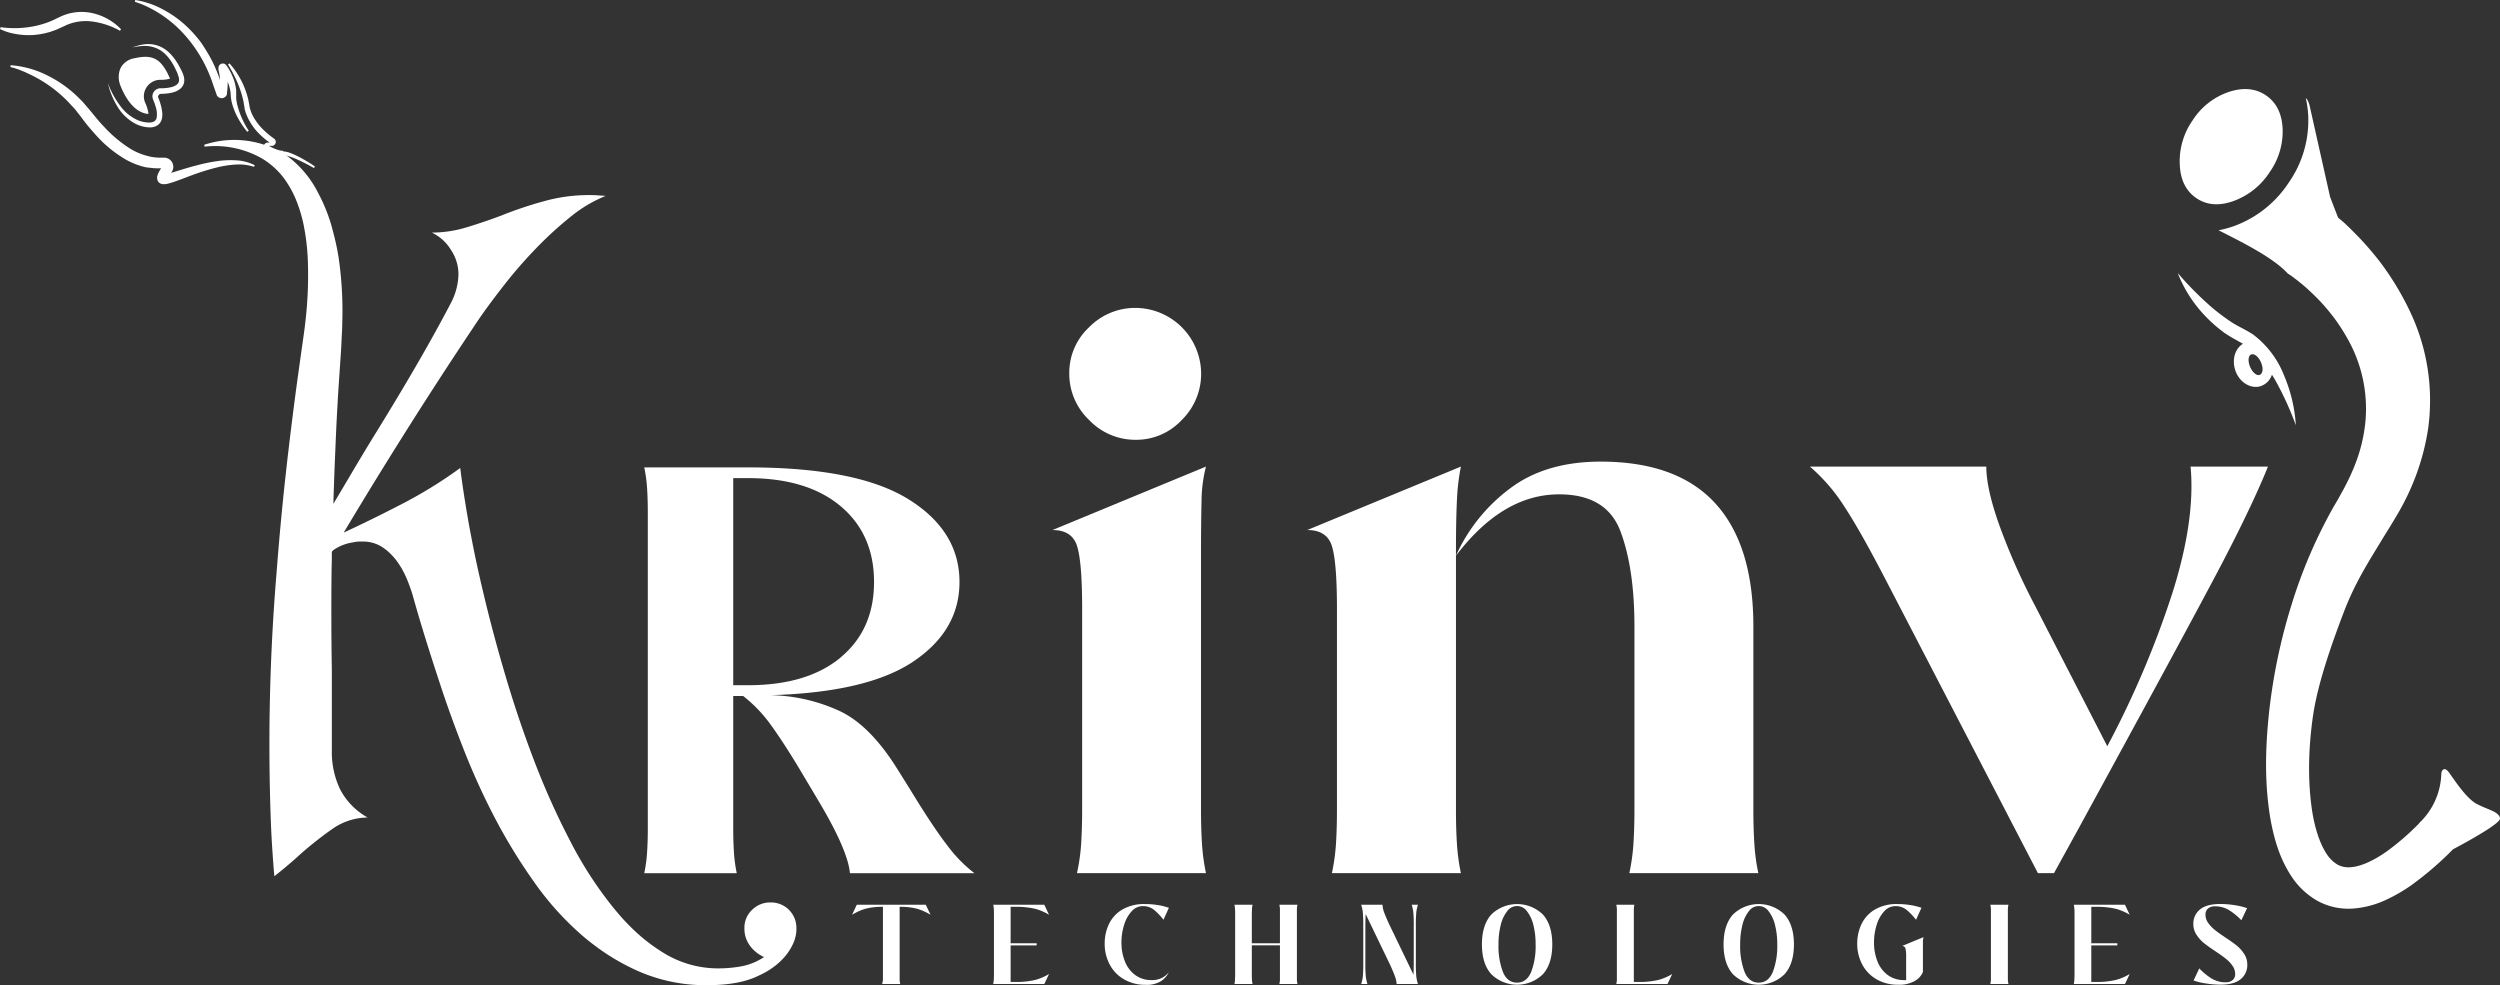 <svg xmlns="http://www.w3.org/2000/svg" viewBox="0 0 775.31 305.51"><rect x="0" y="0" width="775.31" height="305.51" fill="#333333" stroke="none"/><defs><style>.cls-1{fill:#fff;}</style></defs><g id="Layer_2" data-name="Layer 2"><g id="Layer_1-2" data-name="Layer 1"><path class="cls-1" d="M775.3,253.94c-.07.61-1.6,1.81-3.61,3.14-.41.27-.82.54-1.23.78-3.27,2.05-7.29,4.23-9.07,5.18-.2.1-.37.21-.51.27s-.06,0-.06,0a101.56,101.56,0,0,1-13,11.21,51.07,51.07,0,0,1-8,4.61,29.09,29.09,0,0,1-9.92,2.62,20,20,0,0,1-11.28-2.42,23.55,23.55,0,0,1-8-7.57c-3.75-5.72-5.35-11.66-6.44-17.42-2-11.52-1.63-22.8-.44-33.88a177.06,177.06,0,0,1,6.82-32.58A153.76,153.76,0,0,1,723.8,157c1-1.63,1.74-3,2.49-4.36q1.38-2.46,2.55-5c.58-1.3,1.16-2.56,1.64-3.89a49.06,49.06,0,0,0,3.13-13.39,44.08,44.08,0,0,0-5.82-25.74,59.47,59.47,0,0,0-3.72-5.76,65.37,65.37,0,0,0-4.43-5.32c-1.6-1.67-3.27-3.3-5-4.8-.89-.75-1.77-1.47-2.66-2.15l-1.33-1a9.61,9.61,0,0,0-1.12-.72c-4.61-5.08-14.7-10-21.51-13.46a31.72,31.72,0,0,0,4.9-1.33,34.41,34.41,0,0,0,16.91-13.5,33.65,33.65,0,0,0,6-20.79,32.89,32.89,0,0,0-.75-5.39c1,.78,1.39,3.27,1.39,3.27l6.14,27.37s1.12,3,2.52,6.51c1,.75,1.43,1.2,2.08,1.74l1.7,1.64c1.09,1.09,2.19,2.18,3.21,3.27q3.12,3.33,5.9,6.92a88.21,88.21,0,0,1,9.44,15.61A64.12,64.12,0,0,1,753,133.07a73.46,73.46,0,0,1-8,23.76c-.61,1.16-1.26,2.28-1.91,3.37-1.19,2-2.65,4.4-3.61,5.9-5.18,8.56-9.13,14.56-12.75,24.1s-8,21.88-9.44,32-1.67,20.39-.14,29.93c.79,4.7,2.19,9.27,4.3,12.54a10.44,10.44,0,0,0,3.44,3.45,7.12,7.12,0,0,0,4.13.82c3.3-.21,7.46-2.25,11.31-5a78.34,78.34,0,0,0,9.89-8.59l0,0,0-.07.07-.07a21.86,21.86,0,0,0,6.82-15.47c0-.07,0-.11.06-.17a1,1,0,0,1,.14-.38,1,1,0,0,1,.41-.54c.07-.07.17-.07.27-.11h.1c.07,0,.14,0,.21,0s.07,0,.14.07a.7.7,0,0,1,.17.06c.1.07.2.17.3.24a1.56,1.56,0,0,1,.31.34.94.94,0,0,1,.24.28c1.6,2.18,4.5,6.71,7.43,9,.07,0,.13.1.2.13a6.58,6.58,0,0,0,1.06.68c.14.07.31.14.48.24a.21.21,0,0,0,.13.07c1.74.85,3.58,1.47,4.88,2.18a.17.17,0,0,1,.13.07C774.72,252.51,775.37,253.12,775.3,253.94Z"/><path class="cls-1" d="M200.68,264.26q.23-3.42.22-7.61V159.08q0-4.19-.22-7.62a45.63,45.63,0,0,0-.88-6.51H232q33.76,0,49.66,9.83t15.9,25.71q0,15-14.24,24.61t-44.26,10.49a53.56,53.56,0,0,1,21.52,5q9.39,4.51,17.77,18l4,6.4q7,11.48,11.36,17.1a43.71,43.71,0,0,0,8.5,8.72H263.59q-.66-7.27-9.93-22.73l-4.86-8.17q-5.52-9.27-9.6-14.9a43.87,43.87,0,0,0-8.72-9.16h-3.09v40.84q0,4.19.22,7.61a45.25,45.25,0,0,0,.88,6.51H199.8A45.25,45.25,0,0,0,200.68,264.26Zm60-60.37q10.38-8.61,10.38-23.4T260.72,157q-10.38-8.72-28.69-8.72h-4.64V212.5H232Q250.35,212.5,260.72,203.89Z"/><path class="cls-1" d="M335.29,261.7c.2-3.18.31-6.71.31-10.61V188.67q0-14.14-1.54-19.22t-7.68-5.07L374,144.7a44.91,44.91,0,0,0-1.38,11.07q-.17,6.76-.16,17.83v77.49c0,3.9.1,7.43.31,10.61a62.21,62.21,0,0,0,1.23,9.07h-40A60.87,60.87,0,0,0,335.29,261.7Z"/><path class="cls-1" d="M337.75,130.24a19.74,19.74,0,0,1-6.14-14.45,19.27,19.27,0,0,1,6.14-14.3,20,20,0,0,1,14.46-6,20.47,20.47,0,0,1,20.29,20.3,20,20,0,0,1-6,14.45,19.26,19.26,0,0,1-14.3,6.15A19.75,19.75,0,0,1,337.75,130.24Z"/><path class="cls-1" d="M414.32,261.7c.2-3.18.3-6.71.3-10.61V188.67q0-14.14-1.53-19.22t-7.69-5.07l47.66-19.68a67.84,67.84,0,0,0-1.23,10.45q-.3,6.15-.3,15.38v80.56c0,3.9.1,7.43.3,10.61a63.61,63.61,0,0,0,1.23,9.07h-40A63.61,63.61,0,0,0,414.32,261.7Zm92.25,0c.2-3.18.31-6.71.31-10.61V194.2q0-17.82-4.31-29.36t-19.06-11.53q-17.53,0-32,19.06a53.35,53.35,0,0,1,16.6-20.75q11.07-8.46,28.29-8.46,23.69,0,35.52,12.91t11.84,38.13v56.89c0,3.9.1,7.43.31,10.61a60.87,60.87,0,0,0,1.23,9.07h-40A63.61,63.61,0,0,0,506.57,261.7Z"/><path class="cls-1" d="M571.92,157a55.9,55.9,0,0,0-10.61-12.29H616q0,7.06,4.31,18.91a197.44,197.44,0,0,0,10.76,24.14l22.45,43.66a293.72,293.72,0,0,0,20.14-47.35q7.23-22.76,5.69-39.36h24q-5.24,12.92-15.53,32.44t-43.21,79.8L637,270.77H632l-46.75-90.1Q577,164.7,571.92,157Z"/><path class="cls-1" d="M247,287.77a11.39,11.39,0,0,1-1,4.8,17.21,17.21,0,0,1-2.64,4.14,21.18,21.18,0,0,1-3.73,3.38,24.22,24.22,0,0,1-4.27,2.44q-5.94,3-16.09,3a51.85,51.85,0,0,1-21-4.21A67.74,67.74,0,0,1,184.14,293q-1.87-1.39-3.66-2.95a91.2,91.2,0,0,1-14.74-16.38,173,173,0,0,1-12-19.49,215.9,215.9,0,0,1-9.47-20.58c-2.75-6.94-5.16-13.54-7.23-19.75q-2.7-8.15-4.95-15.37t-4.14-14a47.6,47.6,0,0,0-2.08-5.62,26.05,26.05,0,0,0-3.18-5.36,19.73,19.73,0,0,0-1.34-1.51,15.87,15.87,0,0,0-3.07-2.49,10.94,10.94,0,0,0-5.89-1.55h-1a9.73,9.73,0,0,0-2,.27,14.1,14.1,0,0,0-6.09,2.44l-.26.27a.31.31,0,0,1-.13.23s0,0,0,0v1.21c0,2-.09,3.88-.1,5.82-.09,9.85-.07,19.71.1,29.5V232.8a26.83,26.83,0,0,0,2.57,12,21.23,21.23,0,0,0,8.53,8.73,19.25,19.25,0,0,0-11.1,3.66c-1.8,1.25-3.6,2.61-5.4,4.05s-3.66,3-5.55,4.75q-3.46,3.07-6.88,5.75c-.44-5-.76-9.91-1-14.85a642,642,0,0,1,1.7-79.41q1.5-19.66,3.85-39.24,1.16-9.79,2.48-19.54l1.36-9.77c.45-3.24.93-6.28,1.27-9.44a124.82,124.82,0,0,0,.73-18.7,69.5,69.5,0,0,0-1.36-11.3A45,45,0,0,0,92.21,63,32,32,0,0,0,88,55.19a24,24,0,0,0-6.53-5.91,29.31,29.31,0,0,0-18-3.8l-.16-.57a29.54,29.54,0,0,1,18.68,0,1.34,1.34,0,0,0,0,.6,1.36,1.36,0,0,0,.32.7,1.05,1.05,0,0,0,.29.23s.09.05.1.07l.09,0,.7.35a14.41,14.41,0,0,0,3,1.06c.25,0,.52.09.8.12l.41,0a2.3,2.3,0,0,1,.4,0l.3,0a.76.76,0,0,1,.21,0A32.36,32.36,0,0,1,98.7,59.9a52.38,52.38,0,0,1,4,9.76c.16.53.31,1.09.43,1.62A74.78,74.78,0,0,1,105,79.81c.09.59.17,1.2.25,1.79a114.08,114.08,0,0,1,.89,18.61c0,1.7-.13,3.36-.2,5.05s-.16,3.4-.28,5L105,120q-.62,9.72-1,19.44-.37,8.4-.62,16.81c2.14-3.55,4.21-7.07,6.24-10.51q3.24-5.46,6.64-11,7.19-11.62,13.12-21.86T140,93.65A20,20,0,0,0,142.18,85a13.63,13.63,0,0,0-2.38-7.58,13.85,13.85,0,0,0-5.89-5.29,37.21,37.21,0,0,0,11-1.69q5.54-1.7,10.55-3.59a121,121,0,0,1,13.28-4.46,51.56,51.56,0,0,1,13.79-1.89c.91,0,1.79,0,2.64.07s1.74.1,2.65.19a42.28,42.28,0,0,0-10.91,6.5,112.91,112.91,0,0,0-10.89,10,140.3,140.3,0,0,0-9.74,11.22c-3,3.84-5.52,7.25-7.59,10.23q-11,16.38-21.45,32.89t-20.65,33.57q9.34-4.34,18.55-9.13c.8-.41,1.58-.84,2.37-1.27a136.05,136.05,0,0,0,15.22-9.64q.84,6.91,2.64,17.21.54,2.94,1.15,6.06,1.51,7.71,3.6,16.41,2.9,12.18,6.84,25.45t8.87,26.12a234.85,234.85,0,0,0,11,24.44,120.18,120.18,0,0,0,13.13,20.36c1,1.23,2,2.41,3,3.54,1.28,1.41,2.58,2.73,3.92,4a54.83,54.83,0,0,0,8.34,6.44,32.27,32.27,0,0,0,17.52,5.16,39.77,39.77,0,0,0,7.37-.68,18.76,18.76,0,0,0,6.84-2.84,11,11,0,0,1-4.39-3.53,8.89,8.89,0,0,1-1.7-5.41,7.56,7.56,0,0,1,2.38-5.69,7.89,7.89,0,0,1,5.74-2.3,7.86,7.86,0,0,1,8,8Z"/><path class="cls-1" d="M3.28,20.22a30.23,30.23,0,0,1,11.5,3.22,37,37,0,0,1,9.8,7.07l1.07,1.08c.34.38.66.77,1,1.16l1,1.16L28.55,35C29.76,36.51,31,38,32.29,39.33a39.36,39.36,0,0,0,8.58,7.07,20.11,20.11,0,0,0,5,2,9.25,9.25,0,0,0,1.29.28,14.48,14.48,0,0,0,2.62.22h1.11a2.53,2.53,0,0,1,.85.12,2.84,2.84,0,0,1,2,2.55,2.78,2.78,0,0,1-.42,1.67,4.08,4.08,0,0,1-.25.33l-.1.12-.19.24a7.2,7.2,0,0,0-.66,1c-.09.17-.18.34-.26.51l0,.07s0,0,0,0a.41.41,0,0,1,0-.07.76.76,0,0,0,0-.15,1.21,1.21,0,0,0-.17-.63,1.37,1.37,0,0,0-.25-.32l-.15-.11-.11-.06a1.05,1.05,0,0,0-.28-.1H51c.15,0,.35,0,.56-.08.41-.09.86-.21,1.32-.34.91-.25,1.83-.54,2.77-.83,1.86-.58,3.76-1.13,5.68-1.62A52.25,52.25,0,0,1,67.17,50a28.65,28.65,0,0,1,6-.28A14.34,14.34,0,0,1,79,51.23l-.24.52a14.56,14.56,0,0,0-5.6-.72,30.87,30.87,0,0,0-5.63.84q-2.79.68-5.53,1.6c-1.82.6-3.63,1.3-5.46,2-.92.34-1.84.68-2.79,1-.48.16-1,.31-1.5.45a9,9,0,0,1-.88.19,4.83,4.83,0,0,1-.59,0l-.4,0a2.46,2.46,0,0,1-.63-.2l-.19-.11a1.57,1.57,0,0,1-.21-.17,1.53,1.53,0,0,1-.37-.46,1.62,1.62,0,0,1-.2-.52,2.79,2.79,0,0,1-.05-.46c0-.11,0-.22,0-.33s0-.16.05-.25l.07-.2,0-.11a8.24,8.24,0,0,1,.35-.81,10.42,10.42,0,0,1,.9-1.48l.26-.34.13-.16s0,0,0,0a.46.46,0,0,0-.08.27.42.42,0,0,0,.31.4l.13,0H50.6l-.8,0a14.39,14.39,0,0,1-1.61,0,12.2,12.2,0,0,1-1.6-.15A13.73,13.73,0,0,1,45,51.83a23,23,0,0,1-5.9-2.3,38.1,38.1,0,0,1-9.45-7.75c-1.34-1.5-2.66-3-3.84-4.61L24.92,36l-.86-1.1-.87-1.11-.94-1a40.38,40.38,0,0,0-8.59-7.3,40.33,40.33,0,0,0-5-2.7C7.77,22.33,6.88,22,6,21.64a24.84,24.84,0,0,0-2.75-.84Z"/><path class="cls-1" d="M.2,8.43A29.38,29.38,0,0,0,5,8.72c.78,0,1.57-.05,2.35-.12l1.16-.12L9.63,8.3A27.07,27.07,0,0,0,14.1,7.18L14.64,7l.54-.21,1.06-.43c.35-.15.69-.32,1-.49l.52-.24.26-.13.31-.13a14.76,14.76,0,0,1,2.49-1c.44-.12.86-.27,1.3-.35s.89-.15,1.33-.21a15.62,15.62,0,0,1,5.29.28,17.59,17.59,0,0,1,8.81,5l-.37.44a24.1,24.1,0,0,0-8.87-2.9,15.61,15.61,0,0,0-4.43.15L22.84,7c-.35.08-.7.22-1.05.32a15,15,0,0,0-2,.84l-1.14.52-1.18.53-1.22.44-.61.22-.62.17-1.26.32-1.27.24c-.42.08-.85.12-1.28.17s-.85.1-1.28.1a21.75,21.75,0,0,1-5.1-.34A17,17,0,0,1,0,9Z"/><path class="cls-1" d="M41.94,0a26.59,26.59,0,0,1,8.72,3,33.32,33.32,0,0,1,7.52,5.46,39.63,39.63,0,0,1,3.16,3.44c.47.61,1,1.23,1.39,1.87l.66,1,.62,1a42.55,42.55,0,0,1,4,8.4l.73,2.2.62,2.23,0,.05,0-.08a1,1,0,0,0-.12-.19.77.77,0,0,0-.38-.24.73.73,0,0,0-.77.27.56.56,0,0,0-.11.2l0,.09v0l0-.27.08-.52a18.92,18.92,0,0,0,.17-2.12,14.67,14.67,0,0,0-.48-4.14l0-.13,0-.1a1.75,1.75,0,0,1,0-.33,1.33,1.33,0,0,1,.66-1.2,1.35,1.35,0,0,1,1.4,0,2,2,0,0,1,.26.22l.1.12,0,0,.09.12c.23.32.45.66.67,1A17.76,17.76,0,0,1,72,23.43a14.32,14.32,0,0,1,1.25,4.65c0,.41,0,.81,0,1.22l0,1.05c0,.35.06.71.12,1.06s.11.71.2,1.06a27,27,0,0,0,3.57,8.07l-.46.35a26.56,26.56,0,0,1-2.61-3.79,21.88,21.88,0,0,1-1.88-4.25c-.13-.38-.21-.77-.32-1.15s-.15-.78-.22-1.17-.07-.81-.11-1.21,0-.69-.1-1a12.92,12.92,0,0,0-1.32-4,17,17,0,0,0-1.09-1.83c-.2-.29-.41-.58-.63-.85l-.08-.11,0,0,0,.06.16.13A.83.83,0,0,0,69.84,21a.6.6,0,0,0,0-.2h0v0l.05.14a15.83,15.83,0,0,1,.72,4.8,21.46,21.46,0,0,1-.14,2.4l-.07.59,0,.3v0l0,.11a1.8,1.8,0,0,1-.06.22,2,2,0,0,1-.26.45,1.71,1.71,0,0,1-1.79.57,1.68,1.68,0,0,1-.85-.54,1.9,1.9,0,0,1-.26-.43c0-.07,0-.14-.08-.22l0-.08L66.35,27l-.72-2.09a43,43,0,0,0-9.09-14.88A37,37,0,0,0,46,2.24,28.09,28.09,0,0,0,41.84.57Z"/><path class="cls-1" d="M97.68,51.63l-.32.49A58,58,0,0,0,92,49.38a20.2,20.2,0,0,0-2.74-1,4,4,0,0,0-.68-.16l-.13,0a.76.76,0,0,0-.21,0l-.3,0a2.3,2.3,0,0,0-.4,0l-.41,0c-.28,0-.55-.07-.8-.12a14.41,14.41,0,0,1-3-1.06l-.7-.35-.09,0s0,0-.1-.07a1.05,1.05,0,0,1-.29-.23,1.36,1.36,0,0,1-.32-.7,1.34,1.34,0,0,1,0-.6,1.41,1.41,0,0,1,.57-.7,1.28,1.28,0,0,1,.36-.16l.3,0h.38l.2,0c-.15-.11-.29-.22-.43-.31a23.72,23.72,0,0,1-2.39-2A17.92,17.92,0,0,1,77,36.8a13.13,13.13,0,0,1-1.13-3L75.77,33l-.13-.73a14.43,14.43,0,0,0-.28-1.43,29.51,29.51,0,0,0-1.88-5.55A42.37,42.37,0,0,0,70.72,20l.44-.35a24.66,24.66,0,0,1,3.48,5,25.13,25.13,0,0,1,2.23,5.74c.13.5.24,1,.33,1.54l.25,1.43a11.45,11.45,0,0,0,1,2.64,17.87,17.87,0,0,0,3.53,4.53,27.11,27.11,0,0,0,2.23,1.89l.59.43.15.11.12.09a1,1,0,0,1,.16.14,1.23,1.23,0,0,1,0,1.61,1.18,1.18,0,0,1-.75.43.85.85,0,0,1-.27,0l-.19,0h-.38l-.36,0,.06,0h.05l.59.32a13.7,13.7,0,0,0,1.84.81,8.54,8.54,0,0,0,.82.25l.68.14.34,0L88,47l.45,0,.39.09a5.67,5.67,0,0,1,.79.21,21.87,21.87,0,0,1,2.84,1.22A49.8,49.8,0,0,1,97.68,51.63Z"/><path class="cls-1" d="M33.46,25.77a27.77,27.77,0,0,0,3.65,6.82,13.86,13.86,0,0,0,5.7,4.72,9.43,9.43,0,0,0,3.52.69,3.07,3.07,0,0,0,1.49-.36,1.62,1.62,0,0,0,.75-1.06,7.1,7.1,0,0,0-.27-3.4c-.17-.59-.37-1.19-.6-1.77L47.53,31a2.7,2.7,0,0,1-.2-.61,2.42,2.42,0,0,1,.14-1.48,2.54,2.54,0,0,1,2.35-1.54c.62,0,1.24,0,1.85-.09a11,11,0,0,0,1.76-.34,4.13,4.13,0,0,0,1.42-.72,1.63,1.63,0,0,0,.66-1.14,3.4,3.4,0,0,0-.22-1.56l-.14-.41L55,22.65l-.4-.87c-.28-.56-.54-1.15-.87-1.69a14,14,0,0,0-2.18-3,8.87,8.87,0,0,0-3-2.12,9.46,9.46,0,0,0-3.67-.73,19.51,19.51,0,0,0-3.85.49,16.37,16.37,0,0,1,3.82-1,9.23,9.23,0,0,1,7.51,2.51,15.11,15.11,0,0,1,2.55,3.16c.38.56.68,1.15,1,1.74l.44.89c.08.16.15.3.22.46l.2.51a4.9,4.9,0,0,1,.36,2.26c0,.21-.06.42-.12.63l-.24.6c-.11.18-.24.36-.36.54a4.67,4.67,0,0,1-.44.45,5.89,5.89,0,0,1-2,1.08,11.88,11.88,0,0,1-2.07.42,20.33,20.33,0,0,1-2,.13.81.81,0,0,0-.74.48A.71.71,0,0,0,49,30a7.31,7.31,0,0,0,.29.79c.23.63.45,1.28.62,1.94a12.7,12.7,0,0,1,.39,2.06A6,6,0,0,1,50.16,37a3.29,3.29,0,0,1-1.54,2,4.58,4.58,0,0,1-2.28.51,10.22,10.22,0,0,1-4.07-1,14.13,14.13,0,0,1-5.86-5.49A23.55,23.55,0,0,1,33.46,25.77Z"/><path class="cls-1" d="M46.06,35.3c-.12,0-.27,0-.45,0-4.66-.68-7.31-6.31-8.24-8.7A7.11,7.11,0,0,1,37,22.28a5.52,5.52,0,0,1,.71-1.72,6,6,0,0,1,4-2.5c5.73-1.28,8.27.14,10.91,6.07l.1.26a9.86,9.86,0,0,1-3,.36,5.12,5.12,0,0,0-4.31,2.39,5.07,5.07,0,0,0-.41,4.66A12.18,12.18,0,0,1,46.06,35.3Z"/><path class="cls-1" d="M676,51a22.06,22.06,0,0,1,4-13.7,21.45,21.45,0,0,1,11.1-8.75q6.74-2.27,11.59,1t5.2,10.3a21.83,21.83,0,0,1-4,13.52,22.49,22.49,0,0,1-11.1,8.93c-4.49,1.64-8.34,1.36-11.58-.81S676.19,55.86,676,51Z"/><path class="cls-1" d="M708.42,116.64a29.15,29.15,0,0,0-9.71-12.92c-2.59-1.67-4.6-2.45-6.68-3.82a66.21,66.21,0,0,1-5.93-4.43,103.38,103.38,0,0,1-10.74-10.8,40.9,40.9,0,0,0,8.42,13.22,44.79,44.79,0,0,0,6,5.29c1.84,1.29,4.09,2.45,5.83,3.44-2.35,1.36-3.44,4.63-2.49,7.91,1.09,3.78,4.6,6.13,7.78,5.28a5.52,5.52,0,0,0,3.68-3.61c.37.58.75,1.19,1.09,1.8A97.62,97.62,0,0,1,712,131.88,46.56,46.56,0,0,0,708.42,116.64Zm-8-.31c-1.06,0-2.35-1.5-2.86-3.27s-.11-3.2,1-3.2,2.36,1.46,2.9,3.27S701.47,116.33,700.38,116.33Z"/><path class="cls-1" d="M273.82,303.9c0-.45,0-.94,0-1.49V281.23a20.07,20.07,0,0,0-5.5.62,17.38,17.38,0,0,0-4.07,1.84l1.46-3.11h21.4l1.47,3.11a17.63,17.63,0,0,0-4.08-1.84,20.07,20.07,0,0,0-5.5-.62v21.18c0,.55,0,1,0,1.49a8.44,8.44,0,0,0,.18,1.27h-5.61A10,10,0,0,0,273.82,303.9Z"/><path class="cls-1" d="M308.2,303.9c0-.45.05-.94.05-1.49V283.34c0-.54,0-1-.05-1.49a8.46,8.46,0,0,0-.17-1.27h15.83l1.47,3.11a16.56,16.56,0,0,0-4.27-1.84,26.23,26.23,0,0,0-6.47-.62h-1.17v11.3h8.07v.65h-8.07v11.34h1.17a25.75,25.75,0,0,0,6.47-.62,16.56,16.56,0,0,0,4.27-1.84l-1.47,3.11H308A8.46,8.46,0,0,0,308.2,303.9Z"/><path class="cls-1" d="M348.5,303.66a11.35,11.35,0,0,1-4.4-4.64,13.56,13.56,0,0,1-1.51-6.36,13.92,13.92,0,0,1,1.31-6.06,10.51,10.51,0,0,1,4.12-4.51,13.31,13.31,0,0,1,7.08-1.72,23.72,23.72,0,0,1,4,.32,19.2,19.2,0,0,1,3.4.84l-1.68,3.71a18.83,18.83,0,0,0-2.74-2.91,5.38,5.38,0,0,0-3.64-1.32,4.65,4.65,0,0,0-3.5,1.62,10.86,10.86,0,0,0-2.33,4.21,17.91,17.91,0,0,0-.82,5.39,15.53,15.53,0,0,0,1.1,6,9.6,9.6,0,0,0,3.22,4.19,8.37,8.37,0,0,0,5,1.53,6.81,6.81,0,0,0,3.37-.75,6.41,6.41,0,0,0,2-1.71,6.8,6.8,0,0,1-2.35,2.74,8.34,8.34,0,0,1-4.86,1.19A13,13,0,0,1,348.5,303.66Z"/><path class="cls-1" d="M383,303.9c0-.45.05-.94.05-1.49V283.34c0-.54,0-1-.05-1.49a7.34,7.34,0,0,0-.17-1.27h5.61a8.46,8.46,0,0,0-.17,1.27c0,.45-.05.95-.05,1.49v9.19h8.72v-9.19c0-.54,0-1,0-1.49a8.44,8.44,0,0,0-.18-1.27h5.61a8.46,8.46,0,0,0-.17,1.27c0,.45,0,.95,0,1.49v19.07c0,.55,0,1,0,1.49a8.46,8.46,0,0,0,.17,1.27h-5.61a8.44,8.44,0,0,0,.18-1.27c0-.45,0-.94,0-1.49v-9.23h-8.72v9.23c0,.55,0,1,.05,1.49a8.46,8.46,0,0,0,.17,1.27h-5.61A7.34,7.34,0,0,0,383,303.9Z"/><path class="cls-1" d="M422.63,303a41.51,41.51,0,0,0,.15-4.42V287.22a41.64,41.64,0,0,0-.15-4.42,11.9,11.9,0,0,0-.5-2.22h6.61a8.05,8.05,0,0,0,.53,2.42c.34.92.85,2.13,1.54,3.62l7.55,15.66c.05-1.21.08-2.46.08-3.75V287.22a41.64,41.64,0,0,0-.15-4.42,13.72,13.72,0,0,0-.49-2.22h1.94a12.75,12.75,0,0,0-.5,2.22,41.64,41.64,0,0,0-.15,4.42v11.31a41.51,41.51,0,0,0,.15,4.42,12.75,12.75,0,0,0,.5,2.22h-6.6a8.37,8.37,0,0,0-.54-2.41c-.33-.92-.85-2.13-1.53-3.63l-7.55-15.66q-.09,1.81-.09,3.75v11.31a41.51,41.51,0,0,0,.15,4.42,12.75,12.75,0,0,0,.5,2.22h-1.95A11.9,11.9,0,0,0,422.63,303Z"/><path class="cls-1" d="M462.49,302.13q-2.91-3.25-2.91-9.25t2.91-9.26a11.48,11.48,0,0,1,16,0q2.91,3.25,2.91,9.26t-2.91,9.25a11.46,11.46,0,0,1-16,0Zm12.36-.69a22.47,22.47,0,0,0,1.38-8.56,24.13,24.13,0,0,0-.69-6,11.11,11.11,0,0,0-2-4.29,3.74,3.74,0,0,0-6.13,0,11.11,11.11,0,0,0-2,4.29,24.13,24.13,0,0,0-.69,6,22.47,22.47,0,0,0,1.38,8.56q1.38,3.3,4.36,3.3T474.85,301.44Z"/><path class="cls-1" d="M501.43,303.9c0-.45,0-.94,0-1.49V283.34c0-.54,0-1,0-1.49a8.44,8.44,0,0,0-.18-1.27h5.61a10,10,0,0,0-.17,1.27c0,.45,0,.95,0,1.49v21.18h1.16a25.7,25.7,0,0,0,6.47-.62,16.41,16.41,0,0,0,4.27-1.84l-1.46,3.11H501.25A8.44,8.44,0,0,0,501.43,303.9Z"/><path class="cls-1" d="M537.43,302.13q-2.91-3.25-2.91-9.25t2.91-9.26a11.47,11.47,0,0,1,16,0q2.91,3.25,2.91,9.26t-2.91,9.25a11.45,11.45,0,0,1-16,0Zm12.36-.69a22.47,22.47,0,0,0,1.38-8.56,24.13,24.13,0,0,0-.69-6,11,11,0,0,0-2-4.29,3.73,3.73,0,0,0-6.12,0,11,11,0,0,0-2,4.29,24.13,24.13,0,0,0-.69,6,22.47,22.47,0,0,0,1.38,8.56c.92,2.2,2.38,3.3,4.36,3.3S548.87,303.64,549.79,301.44Z"/><path class="cls-1" d="M581.88,303.66a11.48,11.48,0,0,1-4.4-4.64,13.56,13.56,0,0,1-1.51-6.36,13.93,13.93,0,0,1,1.32-6.06,10.51,10.51,0,0,1,4.12-4.51,13.3,13.3,0,0,1,7.07-1.72,23.64,23.64,0,0,1,4,.32,19.32,19.32,0,0,1,3.41.84l-1.68,3.71a19.33,19.33,0,0,0-2.74-2.91,5.41,5.41,0,0,0-3.65-1.32,4.63,4.63,0,0,0-3.49,1.62,10.74,10.74,0,0,0-2.33,4.21,17.6,17.6,0,0,0-.82,5.39,15.53,15.53,0,0,0,1.1,6,9.51,9.51,0,0,0,3.21,4.19,8.38,8.38,0,0,0,5,1.53,3.58,3.58,0,0,0,.65,0V296.8a10.55,10.55,0,0,0-.22-2.69,1,1,0,0,0-1.08-.72l6.69-2.76a6,6,0,0,0-.19,1.56c0,.63,0,1.46,0,2.5v6.77a5.82,5.82,0,0,1-2.48,2.74,9.6,9.6,0,0,1-5.15,1.19A13.07,13.07,0,0,1,581.88,303.66Z"/><path class="cls-1" d="M617.43,303.9c0-.45,0-.94,0-1.49V283.34c0-.54,0-1,0-1.49a10,10,0,0,0-.17-1.27h5.61a8.44,8.44,0,0,0-.18,1.27c0,.45,0,.95,0,1.49v19.07c0,.55,0,1,0,1.49a8.44,8.44,0,0,0,.18,1.27h-5.61A10,10,0,0,0,617.43,303.9Z"/><path class="cls-1" d="M643.31,303.9c0-.45.05-.94.05-1.49V283.34c0-.54,0-1-.05-1.49a8.46,8.46,0,0,0-.17-1.27H659l1.47,3.11a16.56,16.56,0,0,0-4.27-1.84,26.23,26.23,0,0,0-6.47-.62h-1.17v11.3h8.07v.65h-8.07v11.34h1.17a25.75,25.75,0,0,0,6.47-.62,16.56,16.56,0,0,0,4.27-1.84L659,305.17H643.14A8.46,8.46,0,0,0,643.31,303.9Z"/><path class="cls-1" d="M684.15,305a20.77,20.77,0,0,1-3.87-.93l1.77-3.75a19.48,19.48,0,0,0,3.69,3.06,8.25,8.25,0,0,0,4.55,1.25,3.09,3.09,0,0,0,2.12-.69,2.38,2.38,0,0,0,.77-1.85,4.41,4.41,0,0,0-.82-2.57,10,10,0,0,0-2-2.13c-.78-.64-1.86-1.41-3.24-2.33s-2.69-1.84-3.6-2.57a11.11,11.11,0,0,1-2.31-2.57,5.91,5.91,0,0,1-1-3.28,5.6,5.6,0,0,1,2.08-4.61q2.07-1.68,6.25-1.68a29,29,0,0,1,4.47.36,22.59,22.59,0,0,1,3.86.93l-1.77,3.75a19.86,19.86,0,0,0-3.69-3.06,8.33,8.33,0,0,0-4.55-1.25,3.09,3.09,0,0,0-2.12.69,2.38,2.38,0,0,0-.77,1.85,4.41,4.41,0,0,0,.82,2.57,10.52,10.52,0,0,0,2,2.14c.78.63,1.86,1.41,3.24,2.33s2.69,1.83,3.6,2.56a11.09,11.09,0,0,1,2.31,2.57,5.93,5.93,0,0,1,1,3.28,5.62,5.62,0,0,1-2.07,4.61q-2.07,1.69-6.26,1.69A28.84,28.84,0,0,1,684.15,305Z"/></g></g></svg>